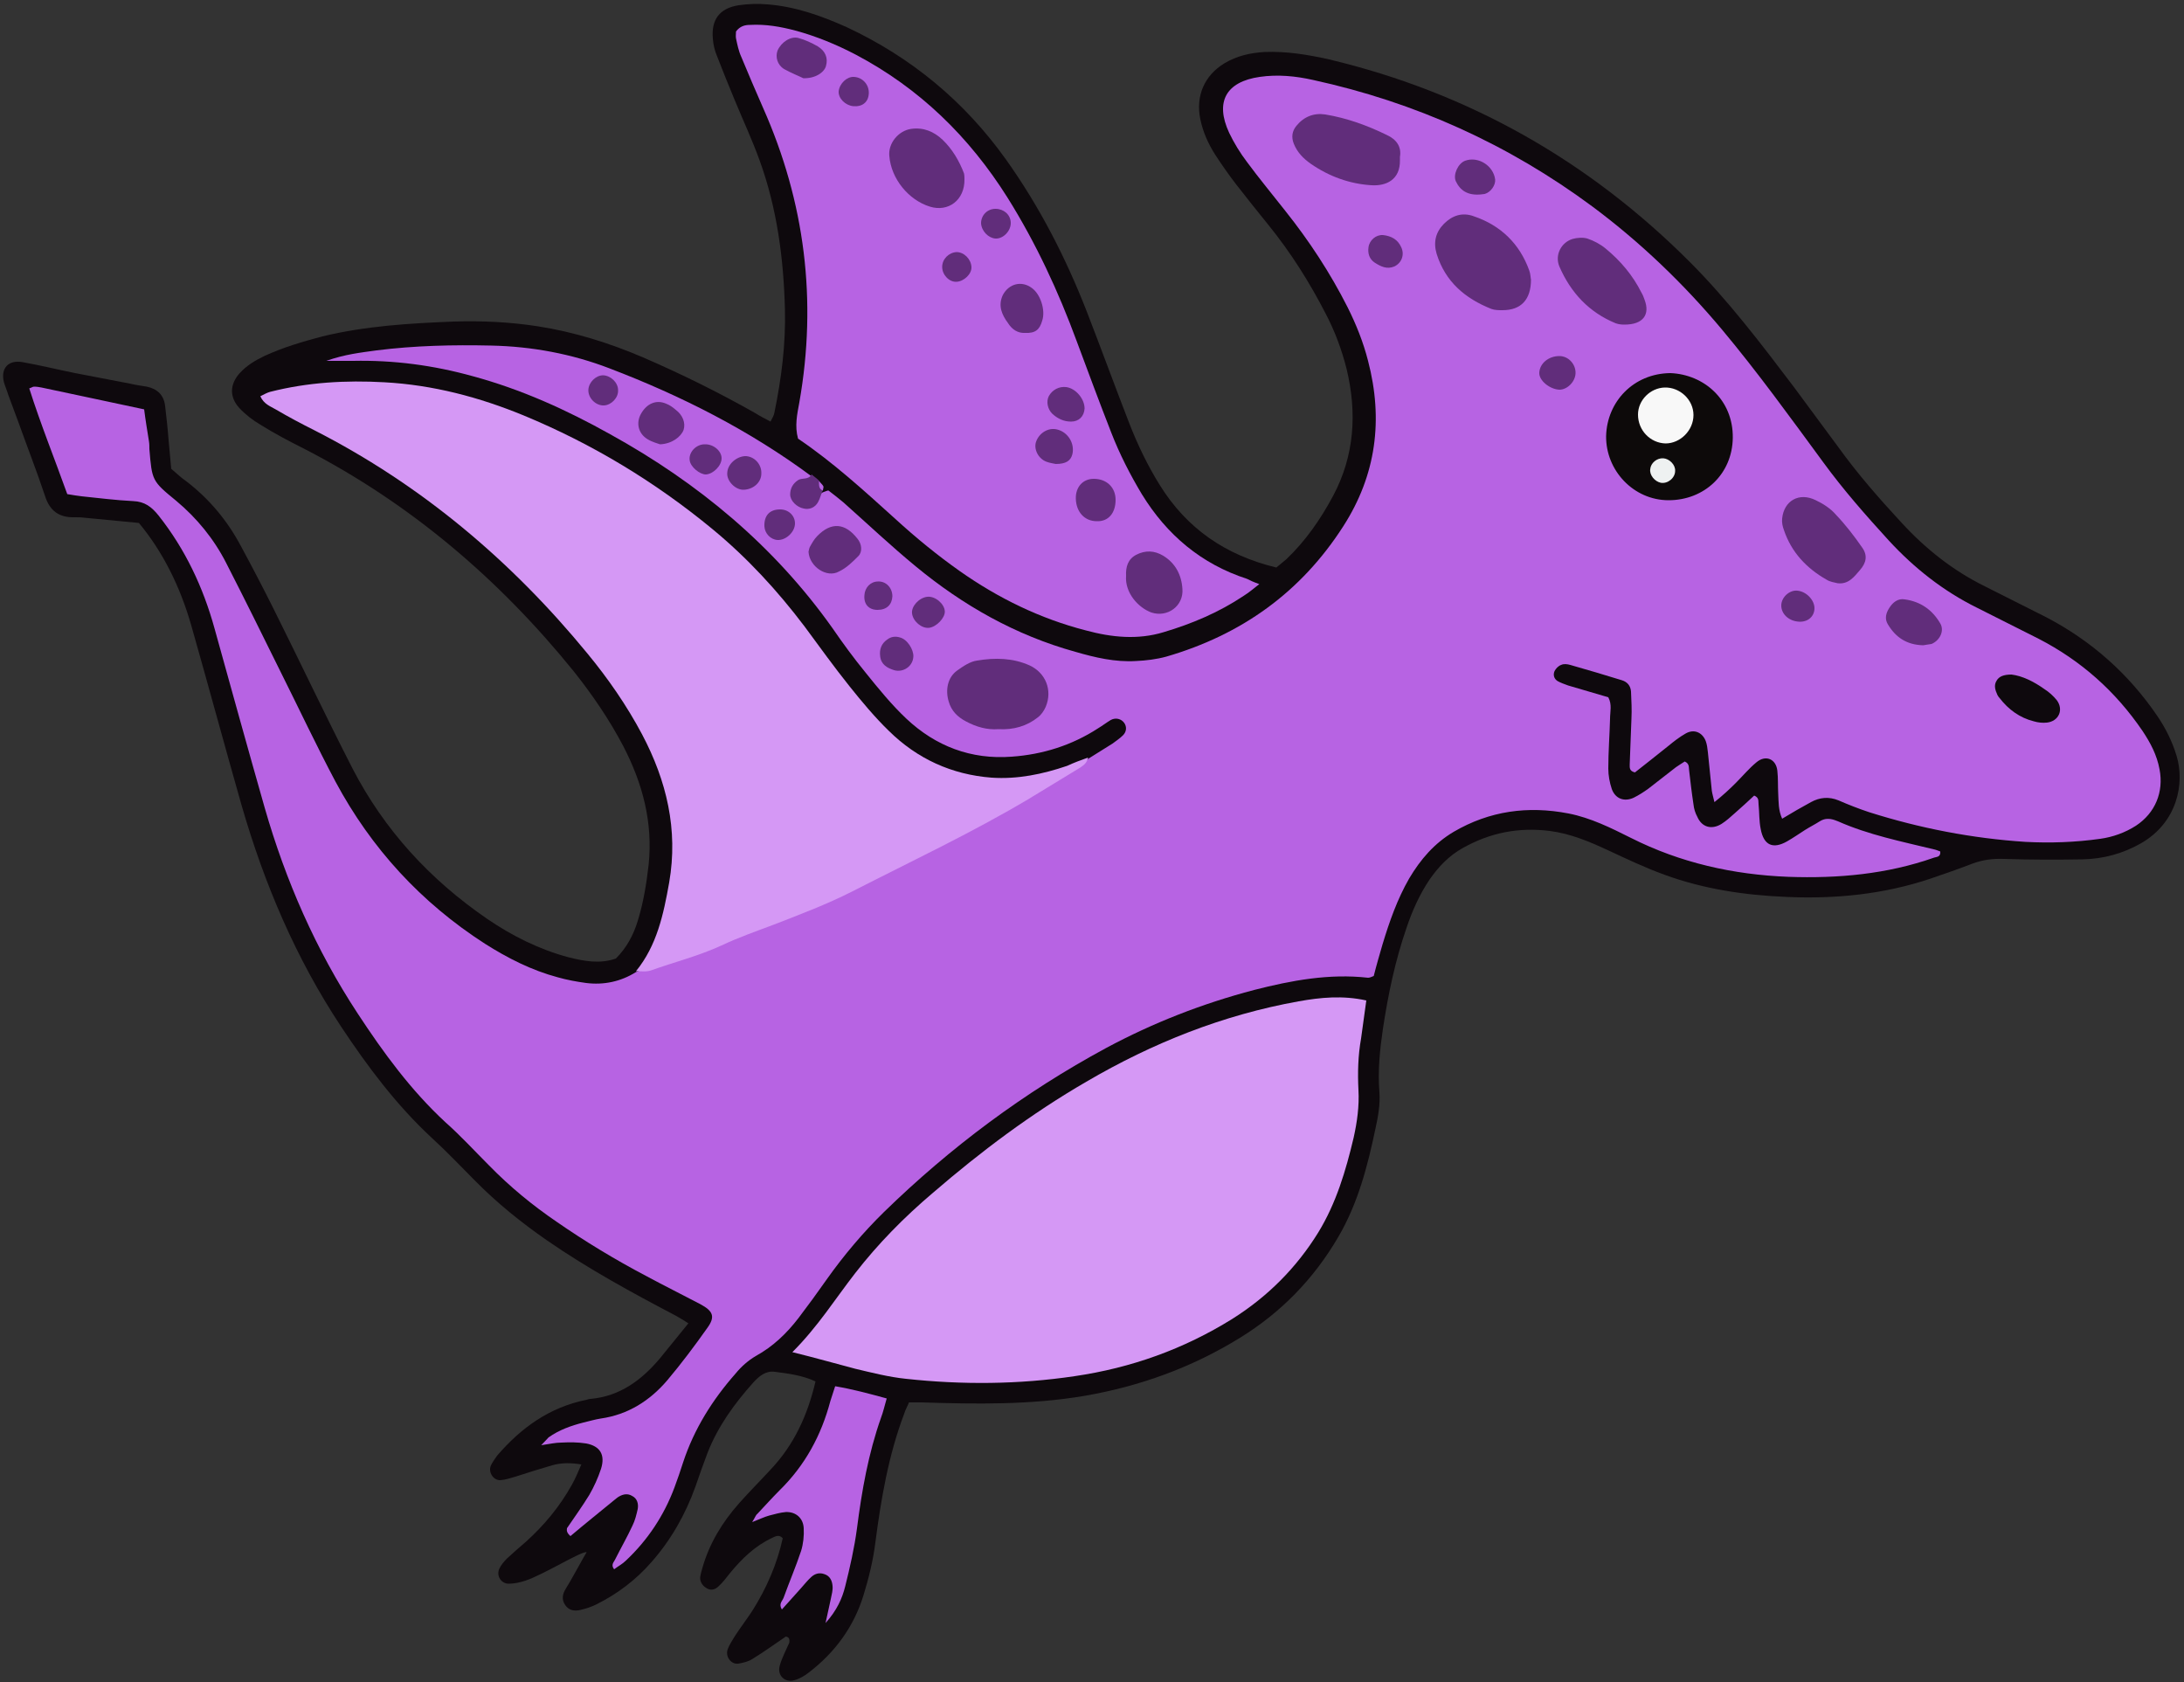 <svg xmlns="http://www.w3.org/2000/svg" width="500" height="385" fill="none"><rect width="100%" height="100%" fill="#333333" stroke="none"/><path fill="#0E090D" d="M179.9 374.6c-2.5 1.7-5 3.5-7.6 5.1-.9.6-2.1.9-3.3 1.1-1.7.2-3-1.7-2.4-3.3.4-1.1 1.1-2.1 1.7-3.1 1.3-2 2.7-3.8 4-5.8 3.2-5.1 5.6-10.6 6.9-16.5-.8-.9-1.6-.5-2.4-.1-3.9 1.8-7 4.8-9.7 8.1-.8 1-1.6 2.1-2.6 3-.6.6-1.5 1-2.4.6-1.1-.5-1.9-1.5-1.8-2.7.1-.7.3-1.4.5-2.1 1.6-5.6 4.5-10.4 8.4-14.8 2.3-2.6 4.8-5.1 7.2-7.7 5.4-5.7 8.5-12.5 10.3-20.2-3-1.4-6.2-1.8-9.3-2.2-2.1-.3-3.6 1-4.9 2.4-4.3 4.8-8.1 10-10.5 16.1-1 2.6-1.9 5.2-2.8 7.8-2.3 6.4-5.6 12.2-10.1 17.3-3.5 4-7.7 7.2-12.5 9.6-1.2.6-2.4 1-3.7 1.3-1.3.3-2.6.2-3.5-1.1-.9-1.3-.6-2.6.1-3.7 1.1-1.7 4.6-8.2 4.8-8.4-1-.4-9.8 5.1-14 6.5-1.2.4-2.6.7-3.8.7-1.8 0-2.9-1.8-2.2-3.4.4-.9 1.1-1.7 1.8-2.4 1.4-1.3 2.8-2.5 4.3-3.8 4.2-3.8 7.7-8 10.5-13 .8-1.4 1.4-2.9 2.2-4.7-2.5-.4-4.6-.4-6.7.2-2.8.8-5.6 1.7-8.4 2.6-1.1.3-2.2.7-3.4.8-1.7.1-2.9-1.9-2.2-3.4.4-.8.9-1.5 1.4-2.2 5.5-6.4 12-11.1 20.5-12.8.3-.1.6-.2.9-.2 6.7-.6 11.7-4.3 15.9-9.3 2.1-2.6 4.2-5.2 6.5-8-1.1-.7-1.9-1.2-2.8-1.7-10.1-5.3-20.2-10.8-29.6-17.3-5.9-4.1-11.5-8.6-16.6-13.8-3.2-3.2-6.3-6.5-9.7-9.6-8.1-7.5-14.7-16.3-20.8-25.5-10.4-15.7-17.6-32.7-22.8-50.7-3.9-13.7-7.6-27.4-11.5-41.1-2.6-9.1-6.6-17-12-23.5-4.1-.4-8.3-.8-12.5-1.2-.7-.1-1.5-.1-2.2-.1-3.5.1-5.7-1.4-6.8-4.9-1.9-5.7-4.1-11.3-6.1-16.9-.8-2.1-1.5-4.1-2.3-6.2-.3-1-.7-1.9-1-2.9-.8-3.2 1-5.2 4.3-4.6 4 .7 8 1.7 12 2.5 4.2.8 8.3 1.6 12.5 2.4 1.3.3 2.6.5 3.9.7 2.4.5 3.9 1.9 4.2 4.4.3 2.6.6 5.2.8 7.9.2 2.2.4 4.4.6 6.5 1.3 1.1 2.3 2.1 3.5 2.9 5.2 4 9.3 8.9 12.4 14.7 2.6 4.8 5.1 9.6 7.5 14.4 6.1 12.2 11.9 24.5 18.1 36.6 7.3 14.1 17.7 25.4 30.8 34.4 5.7 3.9 11.9 7 18.6 8.8 3.6.9 7.2 1.6 10.9.3 2.4-2.4 4-5.3 5-8.6 1.3-4.2 2-8.5 2.5-12.9 1-9.7-1.4-18.6-5.8-27.1-3.2-6.1-7.1-11.8-11.4-17.2-17.1-21.1-37.4-38.4-61.7-50.9-3.4-1.7-6.8-3.5-10-5.5-1.7-1-3.4-2.3-4.8-3.8-2.3-2.5-2.2-5.4 0-7.9 1.6-1.8 3.6-3 5.7-4 4.3-2 8.8-3.3 13.3-4.5 9.9-2.4 20-3 30.1-3.4 6.5-.2 12.9.1 19.3 1.1 8.3 1.3 16.3 3.8 24 7.1 8.8 3.8 17.3 8 25.6 12.7 1.1.7 2.3 1.3 3.6 2 .4-.8.8-1.4.9-2.1 1.6-7.8 2.6-15.6 2.4-23.6-.3-11.6-1.8-23.1-5.8-34.1-1.7-4.7-3.8-9.2-5.7-13.8-1.4-3.4-2.8-6.8-4.1-10.2-.5-1.2-.8-2.5-.9-3.8-.4-4.4 1.5-7 5.9-7.7 2.1-.3 4.4-.4 6.6-.2 6.4.5 12.3 2.6 18.1 5.2 14.8 6.9 27 17 36.5 30.3C238 47.3 244 59 248.8 71.3c3.3 8.5 6.4 17 9.7 25.5 1.9 4.9 4.2 9.7 7 14.2 6.2 10 15.1 16.1 26.7 18.9.7-.6 1.5-1.2 2.3-1.9 4.4-4.2 7.8-9.1 10.7-14.5 4.9-9.2 5.5-19 3.1-29-1.1-4.4-2.7-8.7-4.8-12.7-3.7-7.2-8-14-13.1-20.3-2.5-3.1-5-6.2-7.4-9.3-1.7-2.2-3.3-4.5-4.8-6.8-1.6-2.5-2.8-5.2-3.4-8.1-1.1-5.3.9-10 5.5-12.8 2.8-1.7 5.9-2.4 9.2-2.6 5-.2 9.9.6 14.8 1.7 31.9 7.6 59.4 23.2 82.5 46.3 8.8 8.8 16.4 18.8 23.9 28.7l10.2 13.8c4.4 6.1 9.3 11.7 14.4 17.2 5.5 6 11.8 11 19.1 14.6 4.7 2.4 9.4 4.7 14.1 7.1 10.3 5.4 18.8 12.9 25.4 22.6 1.9 2.8 3.4 5.8 4.4 9.1 1.9 6.3.2 15.2-8.1 20-4.2 2.4-8.7 3.6-13.4 3.7-6 .1-12 .1-18-.1-2.6-.1-4.9.2-7.3 1.1-3.1 1.2-6.3 2.3-9.5 3.4-10.7 3.6-21.8 4.7-33 4.2-9.6-.4-19-1.8-28-5.1-4.4-1.6-8.6-3.6-12.9-5.6-4.3-2-8.6-3.8-13.3-4.4-7.1-.9-13.7.4-19.9 3.9-3.1 1.7-5.6 4.3-7.6 7.2-2.3 3.4-4 7.2-5.3 11.1-2.6 7.5-4.2 15.2-5.4 23.1-.7 4.8-1.2 9.6-.8 14.5.2 2.8-.3 5.6-.9 8.3-1.8 8.6-4 17.1-8.5 24.8-5.6 9.6-13.1 17.3-22.5 23.1-11 6.8-22.9 11.1-35.6 13.3-12.4 2.1-24.8 1.9-37.3 1.5h-2.9c-.3.8-.8 1.6-1.1 2.6-3.6 9.5-5.3 19.5-6.6 29.5-.5 4-1.5 8.1-2.7 12-2.2 7.2-6.5 13.1-12.5 17.7-1 .8-2.2 1.5-3.4 1.8-2.1.6-3.9-1.1-3.3-3.3.5-1.8 1.4-3.5 2.2-5.3.1-.7 0-1.3-.8-1.4Z"/><path fill="#B763E3" d="M129.8 349.8c1.7-2.5 3.5-5 5.1-7.6 1.1-1.9 2-3.9 2.7-6 1-3.2-.2-5.2-3.4-5.8-1.9-.3-3.8-.3-5.7-.2-1.3 0-2.6.3-4.6.6.9-.9 1.3-1.4 1.7-1.8 2.4-1.7 5.2-2.7 8-3.4 1.3-.3 2.6-.7 3.9-.9 6.3-.9 11.3-4.1 15.3-8.8 3.2-3.8 6.2-7.8 9.1-11.9 1.9-2.6 1.4-3.9-1.6-5.5-4.2-2.2-8.4-4.3-12.5-6.5-7-3.7-13.8-7.8-20.3-12.3-5.6-3.8-10.8-8.1-15.5-12.9-3.3-3.3-6.5-6.8-10-9.9-7.9-7.3-14.2-15.9-20.1-24.9-9.6-14.6-16.5-30.4-21.3-47.1-3.9-13.7-7.7-27.4-11.5-41.1-2.6-9.4-6.7-18.1-12.8-25.8-1.6-2-3.2-3.2-5.8-3.3-4-.2-7.9-.7-11.8-1.1-1-.1-2-.3-3.3-.5-2.9-8.1-6.1-16-8.7-24.2.6-.2.8-.4 1.1-.4.6 0 1.2.1 1.7.2 7.7 1.6 15.4 3.3 23.5 5 .3 2.4.7 4.8 1.1 7.3.1.6.1 1.2.1 1.8.6 7.2.6 7.3 6.1 11.8 4.8 4 8.7 8.8 11.5 14.3 4.2 8.2 8.3 16.5 12.4 24.8 4.2 8.4 8.2 16.9 12.6 25.2C85 194.2 96.4 206.6 111 216c5.2 3.3 10.7 6.1 16.7 7.7 2.1.6 4.3 1 6.5 1.3 4 .5 7.9-.3 11.4-2.5 9.5-3.4 19-7 28.4-10.6 23.4-9 45.4-20.6 66.9-33.3 2.7-1.6 6-2.4 8.2-4.9 1.9-1.2 3.7-2.3 5.6-3.5.8-.6 1.7-1.2 2.4-1.9.8-.8.9-1.9.3-2.8-.7-1-2-1.3-3.1-.7-1 .6-1.9 1.3-2.9 1.9-6 3.9-12.7 6-19.8 6.5-9.3.7-17.4-2.4-24.1-8.7-3.4-3.2-6.4-6.9-9.3-10.5-2.7-3.3-5.2-6.7-7.6-10.2-13.4-18.9-30.8-33.3-50.9-44.4-10-5.6-20.4-10.3-31.5-13.3-9-2.5-18.1-3.7-27.4-3.5h-6.1c4.2-1.5 7.9-1.9 11.5-2.4 8.7-1.1 17.5-1.3 26.3-1.1 9.3.2 18.4 1.9 27 5.2 16.5 6.3 32.1 14.2 46.4 24.8.3 1.5-1 1.5-1.8 2-1.4.8-2.5 1.9-1.3 3.5 1.3 1.6 2.8 1.2 4-.2.6-.7.9-1.5 1.8-1.8.4-.1.9-.4 1.1-.3 1.2.9 2.3 1.8 3.4 2.7 5.5 4.9 10.8 9.9 16.5 14.6 10.9 9 22.9 15.8 36.6 19.6 4.5 1.3 9.1 2.4 13.9 2.1 2.3-.1 4.7-.4 6.9-1 17.2-5 30.8-14.7 40.5-29.8 7.6-11.8 9.2-24.5 5.7-37.9-1.1-4.3-2.7-8.3-4.7-12.3-4-7.9-8.8-15.2-14.3-22.1-2.9-3.7-5.9-7.3-8.7-11.1-1.6-2.1-3-4.4-4.1-6.7-3.3-7.1-.7-11.7 7-12.8 4.1-.6 8.2-.2 12.2.7 23.4 5.1 44.7 14.7 64 29 11 8.2 20.8 17.6 29.6 28.1 8.2 9.8 15.7 20.2 23.2 30.4 4.6 6.3 9.7 12.1 15 17.9 5.8 6.3 12.5 11.6 20.2 15.4 4.7 2.4 9.4 4.7 14.1 7.1 9.7 5 17.6 12 23.8 21.1 1.8 2.7 3.3 5.5 3.9 8.8 1 5.2-1 10-5.4 12.9-2.5 1.6-5.3 2.6-8.2 3-5.7.8-11.4 1-17.1.7-12.2-.8-24.1-3.1-35.8-6.8-2.4-.8-4.7-1.7-7-2.7-2.2-.9-4.3-.7-6.3.4-2.2 1.2-4.3 2.4-6.6 3.8-.9-2-.8-3.9-.9-5.7-.1-1.8 0-3.5-.2-5.3-.3-2.7-2.7-3.7-4.8-1.9-1.7 1.4-3.1 3.1-4.7 4.7-1.4 1.4-2.9 2.8-4.9 4.4-.3-1.3-.5-1.9-.6-2.6-.3-2.9-.6-5.8-.9-8.8-.1-.9-.2-1.8-.5-2.6-.8-2-2.7-2.8-4.6-1.7-1.4.8-2.7 1.8-3.9 2.8-2.6 2.1-5.3 4.2-7.7 6.1-1.3-.3-1.2-1.1-1.2-1.8.1-3.5.3-7 .4-10.5.1-2 0-4.1-.1-6.2-.1-1.3-.8-2.2-2.1-2.6-3.9-1.2-7.9-2.4-11.8-3.5-.7-.2-1.5-.3-2.1 0-.6.2-1.2.8-1.5 1.4-.4.9-.1 1.8.7 2.3.7.4 1.6.7 2.4 1 3.1.9 6.2 1.8 9.2 2.7.9 1.7.4 3.3.4 4.9-.1 3.8-.4 7.6-.4 11.4 0 1.6.3 3.2.8 4.7.8 2.2 2.8 3 5 2 1.2-.6 2.3-1.3 3.4-2.1 2.1-1.6 4.2-3.3 6.3-4.9.7-.5 1.4-.9 2-1.3 1.1.5.9 1.3 1 2 .3 2.6.6 5.2 1 7.8.1 1 .4 2 .9 2.9 1 2.3 3.2 3 5.5 1.6 1.1-.7 2.1-1.6 3.1-2.5 1.5-1.3 3-2.7 4.4-4 1.2.5.9 1.3 1 2 .2 1.9.1 3.8.5 5.7.7 3.7 2.8 4.6 6 2.8 1.4-.8 2.7-1.7 4.1-2.6 1.1-.7 2.3-1.3 3.4-2s2.2-.7 3.4-.3c.3.1.5.2.8.3 7 3.1 14.5 4.6 21.9 6.4.5.1 1 .3 1.5.5.1 1.3-.8 1.2-1.4 1.4-10.8 3.8-22 4.8-33.4 4.4-12.6-.5-24.7-3.2-36-8.9-4.6-2.3-9.2-4.6-14.3-5.6-9.3-1.8-18.1-.6-26.3 4.2-4.4 2.6-7.6 6.3-10.2 10.7-2.7 4.7-4.5 9.8-6.1 15.1-.7 2.4-1.4 4.8-2 7.2-.5.2-.9.4-1.3.4-8.9-1-17.5.6-26.1 2.8-11.8 3.1-23.1 7.5-33.9 13.3-18.7 10.1-35.6 22.7-50.8 37.5-4.8 4.7-9.2 9.9-13.1 15.4-2.1 3-4.3 6-6.5 8.9-2.7 3.5-5.8 6.5-9.8 8.7-1.7 1-3.3 2.4-4.6 4-5.3 6-9.5 12.7-12 20.3-.6 1.9-1.3 3.9-2 5.8-2.4 6.4-6.1 12-11.1 16.7-.8.8-1.8 1.3-2.7 2-.8-1-.1-1.6.2-2.2 1.3-2.6 2.8-5.2 4-7.8.6-1.2.9-2.5 1.2-3.8.2-1.2-.1-2.4-1.3-3-1-.6-2-.4-2.9.1-.4.2-.7.5-1.1.8-3.4 2.8-6.8 5.5-10.1 8.3-.8-.7-.9-1.2-.8-1.8Z"/><path fill="#D598F5" d="M249.1 173.4c-.2 1.1-.9 1.7-1.8 2.3-4 2.4-8 4.9-12 7.3-13 7.7-26.6 14.1-40.1 21-5.9 3-12 5.3-18.2 7.7-4 1.5-8 2.9-11.8 4.7-5.2 2.4-10.8 3.8-16.1 5.7-1.1.4-2.3.2-3.5.2 4.8-5.9 6.3-13 7.6-20.3 2.1-12.1-.6-23.3-6.2-33.9-3.5-6.6-7.8-12.8-12.5-18.5-17.4-21.2-38-38.6-62.5-51.1-3-1.5-6-3.1-8.9-4.8-1.2-.7-2.7-1.2-3.5-3 .8-.4 1.5-.8 2.2-1 8.6-2.2 17.4-2.7 26.2-2.2 11.1.6 21.7 3.4 31.9 7.6 15.7 6.5 30.1 15.2 43.2 26 8 6.6 14.9 14.1 21.1 22.3 3.4 4.6 6.7 9.2 10.3 13.7 2.8 3.5 5.8 7.1 9 10.2 6.5 6.4 14.4 10 23.5 10.7 6 .4 11.7-.8 17.3-2.7 1.5-.7 3.1-1.3 4.8-1.9ZM181.4 309.5c5.9-5.9 9.8-12.2 14.4-18.1 5.2-6.7 11.2-12.8 17.7-18.3 11-9.5 22.6-18.2 35.2-25.5 15.2-8.9 31.3-15.3 48.6-18.4 5-.9 10.1-1.4 15.5-.2-.4 3-.8 5.9-1.2 8.7-.7 3.9-.8 7.9-.6 11.8.2 3.7-.3 7.3-1.1 10.9-1.8 7.6-4 15-8.1 21.7-5 8.1-11.6 14.7-19.7 19.8C271 308.8 259 313.1 246 315c-12.8 1.9-25.7 2-38.6.6-3.9-.4-7.8-1.4-11.6-2.3-4.6-1.2-9.1-2.5-14.4-3.8Z"/><path fill="#B763E3" d="M288.3 133.7c-1.5 1.2-2.5 2-3.6 2.7-5.7 3.8-11.9 6.4-18.3 8.3-5.9 1.8-11.9 1.2-17.8-.4-10.5-2.7-20.1-7.4-28.9-13.6-5.1-3.6-10-7.6-14.7-11.9-7.2-6.5-14.3-13-22.3-18.4-.8-2.9-.2-5.6.3-8.3 4.1-23.3 1.3-45.8-8.3-67.4-1.7-3.9-3.4-7.8-5-11.7-.6-1.3-.9-2.8-1.2-4.2-.1-.5 0-1.1 0-1.6.9-1.2 2-1.5 3.2-1.5 3.6-.2 7 .4 10.4 1.3 4.8 1.3 9.4 3.2 13.8 5.5 14.6 7.7 26 18.8 34.8 32.8 6.5 10.4 11.6 21.4 15.8 32.8 2.6 7 5.2 14 7.9 20.9 1.9 4.9 4.3 9.6 7 14.1 5.7 9.3 13.6 16 24.1 19.4.8.4 1.4.7 2.8 1.2ZM191.2 317.3c4.1.7 7.8 1.7 11.8 2.8-.5 1.7-.8 3.1-1.3 4.4-2.9 8.2-4.4 16.7-5.5 25.3-.6 4.5-1.6 8.9-2.7 13.3-.7 2.8-1.9 5.5-4.5 8.4.5-2.4.9-4 1.2-5.5.2-1 .5-2 .4-3-.1-1.2-.6-2.3-1.9-2.7-1.1-.4-2.1-.1-2.9.6-.9.8-1.6 1.7-2.4 2.6-1.4 1.6-2.9 3.2-4.4 4.9-.8-1.3.1-1.9.4-2.7 1.3-3.6 2.8-7.1 4-10.7.5-1.6.7-3.5.6-5.2-.1-2.3-1.8-3.8-4.1-3.7-1.3.1-2.6.5-3.8.8-1.1.3-2.1.8-3.9 1.5.7-1.1.8-1.6 1.2-1.9 1.7-1.8 3.4-3.7 5.1-5.4 5.8-5.7 9.5-12.5 11.6-20.4.3-1 .7-2.1 1.1-3.4Z"/><path fill="#612D7B" d="M188.4 112.1c-.4.9-.6 1.9-1.1 2.8-.7 1.3-2 1.8-3.3 1.5-1.6-.3-3.1-1.8-3.1-3.2 0-1.4.6-2.5 1.8-3.3.9-.6 2.4 0 3.1-1.3.6.5 1.2.9 1.7 1.4.4.7.2 1.6.9 2.2v-.1Z"/><path fill="#B763E3" d="M188.4 112.3c-1-.4-.9-1.3-.9-2.2.3.4.8.8 1 1.2.1.3-.1.6-.1 1Z"/><path fill="#0D0A0A" d="M382.4 85.4c7.7.3 14.4 6.1 14.3 14.8-.1 8.3-6.5 14.3-14.7 14.3-8 0-14.4-6.8-14.3-14.7.2-7.8 6.2-14.3 14.7-14.4Z"/><path fill="#612D7B" d="M350.5 64c0 4.6-2.3 7-6.5 7-.9 0-1.8 0-2.6-.3-6-2.4-10.5-6.2-12.5-12.6-.8-2.7-.2-5 1.7-6.9 1.8-1.8 4.1-2.7 6.8-1.7 6.2 2.1 10.5 6.3 12.7 12.4.3.8.3 1.7.4 2.1ZM228.6 166.9c-2.6.2-5.1-.5-7.5-1.8-1.9-1-3.3-2.4-3.9-4.5-.8-2.6-.3-5.5 1.9-7.1 1.4-1 3-2.1 4.6-2.3 4.1-.7 8.2-.6 12 1.1 3.7 1.7 5.3 5.7 3.7 9.5-.4.9-1 1.8-1.8 2.4-2.5 2-5.6 2.9-9 2.7ZM320.5 35.9v.7c.1 4.6-3.2 6-6.5 5.8-5-.3-9.7-2-13.9-4.9-1.7-1.2-3.1-2.6-3.9-4.6-.6-1.5-.4-2.9.6-4.1 1.7-2.1 4-3 6.6-2.6 4.9.8 9.6 2.5 14.1 4.7 2.2 1 3.4 2.7 3 5ZM371.9 74.3c-.3 0-1.2 0-2-.3-6.1-2.5-10.3-7-12.9-13-1.1-2.6.4-5.5 3-6.3 1-.3 2.4-.4 3.4-.1 1.5.5 3 1.3 4.2 2.3 3.4 2.8 6.2 6.1 8.2 10.1.3.5.5 1 .7 1.6 1.3 3.4-.3 5.7-4.6 5.7ZM420.7 133.5c-.8-.2-1.7-.3-2.5-.8-4.6-2.6-8.1-6.3-9.8-11.4-.3-.8-.5-1.7-.4-2.6.4-4.1 3.9-6.1 7.7-4.2 1.7.8 3.4 1.9 4.6 3.3 2.2 2.3 4.2 4.9 6 7.5 1.3 1.8 1 3.5-.5 5.2-1.3 1.5-2.6 3.3-5.1 3Z"/><path fill="#0E090D" d="M460.5 154.4c2.5.3 5.1 1.6 7.5 3.3 1.1.7 2.1 1.6 2.9 2.6 1.6 2.2.4 4.8-2.3 5.1-1 .1-2 0-3-.3-3.2-.8-5.8-2.7-7.8-5.3-.2-.2-.4-.5-.5-.7-.5-1.1-.9-2.2-.2-3.3.5-.9 1.5-1.4 3.4-1.4Z"/><path fill="#612D7B" d="M440.3 147.7c-3.8-.1-6.3-1.8-8.1-4.8-.8-1.3-.4-2.6.3-3.7.8-1.3 2-2.3 3.6-2 3.6.5 6.3 2.4 8.1 5.5 1 1.7-.1 3.9-2 4.7-.6.1-1.4.2-1.9.3ZM185.1 126.3c.1-.3.1-.7.3-1.1.5-.9 1-1.8 1.7-2.5 3.2-3.3 6.4-3 9.2.6 1 1.2 1.2 3 .2 4-1.3 1.3-2.7 2.7-4.4 3.5-2.8 1.6-6.8-1.1-7-4.5ZM151.1 101.7c-.5-.2-1.8-.5-2.9-1.2-2.1-1.3-2.6-3.7-1.5-5.7 1.3-2.4 3.5-3.4 5.8-2.4.8.3 1.5.8 2.2 1.4 1.6 1.2 2.3 3 1.8 4.6-.6 1.6-2.7 3.2-5.4 3.3ZM339.1 44.5c-3.1.3-4.8-.9-5.8-3-.7-1.5.5-4.1 2.1-4.7 3-1.1 6.5 1.1 6.9 4.3.1 1.3-1 2.9-2.4 3.3-.6.1-1.2.1-.8.1ZM357 81.5c2.1 0 3.8 1.9 3.7 4-.1 1.9-1.9 3.7-3.7 3.7-2.2-.1-4.7-2.1-4.6-3.9.1-2.1 2.1-3.8 4.6-3.8ZM174.3 108.4c0 2-1.8 3.6-4 3.7-1.9.1-4-2-3.8-3.9.1-2 2.1-3.7 4.1-3.8 2 0 3.8 1.8 3.7 4ZM209.1 150.3c-.1 2.2-2.3 3.7-4.4 3.1-1.6-.5-3-1.3-3.2-3.2-.2-1.6.3-2.9 1.6-3.8.9-.7 1.9-.8 2.9-.5 1.7.4 3.2 2.8 3.1 4.4ZM316.6 53.8c1.9.2 3.4 1 4.2 2.8.8 1.7.1 3.6-1.6 4.4-1.7.7-3.1 0-4.5-.9-1.2-.8-1.6-2.1-1.4-3.5.2-1.6 1.7-2.9 3.3-2.8ZM411.9 142.3c-2.3-.1-4.1-1.7-4.1-3.7 0-1.9 1.9-3.6 3.7-3.4 2.1.2 3.9 2.2 3.9 4 0 1.9-1.5 3.2-3.5 3.1ZM216.3 139.9c.1 1.5-1.9 3.6-3.6 3.8-1.7.2-3.7-1.5-3.9-3.3-.2-1.6 1.6-3.6 3.5-3.8 1.8-.2 3.9 1.6 4 3.3ZM161.3 101.7c2-.1 3.9 1.5 3.9 3.2 0 1.7-1.9 3.6-3.6 3.7-1.4 0-3.5-1.7-3.7-3.2-.3-1.8 1.4-3.7 3.4-3.7ZM178.6 116.6c1.9 0 3.4 1.4 3.4 3.2 0 2-2.1 3.9-4 3.8-1.6-.1-2.9-1.5-3-3.1-.1-2.5 1.2-3.9 3.6-3.9ZM141.5 89.3c.1 1.7-1.5 3.4-3.2 3.5-1.9.1-3.7-1.7-3.6-3.6.1-1.7 1.7-3.3 3.4-3.3 1.8.1 3.4 1.7 3.4 3.4ZM200.9 139.6c-2 0-3.2-1.3-3-3.4.1-1.7 1.4-3.1 3.1-3.1 1.8-.1 3.3 1.4 3.3 3.4-.1 1.9-1.3 3.1-3.4 3.1ZM220.8 41c.1 4.8-3.7 7.6-7.9 6.3-4.9-1.5-8.9-6.4-9.3-11.6-.3-2.9 2.1-5.8 5-6.2 2.8-.4 5.2.6 7.2 2.5 2.2 2.1 3.8 4.8 4.9 7.7.1.5.1 1.1.1 1.3ZM257.8 131.8c-.1-2 .4-3.8 2.3-4.8 2.1-1.1 4.2-1 6.2.2 2.8 1.7 4.2 4.4 4.4 7.6.3 3.9-3.4 6.6-7.1 5.4-3-1.1-6.1-4.5-5.8-8.4ZM234.7 76.2c-1.7.1-3-.8-3.9-2.2-1.4-1.9-2.4-4-1.2-6.5 1.4-2.6 4.3-3.3 6.6-1.6 2 1.4 3.2 5.1 2.4 7.5-.6 2.1-1.6 2.9-3.9 2.8ZM183.9 17.9c-1-.5-2.8-1.2-4.4-2.1-1.6-1-2-2.8-1.5-4.2.8-1.9 3-3.4 4.8-2.9 1.5.4 3 1.1 4.4 1.9 1.8 1.1 2.4 2.7 1.9 4.5-.4 1.5-2.5 2.9-5.2 2.8ZM255.4 114.4c0 3.1-1.7 5-4.3 4.9-2.8 0-4.7-2.1-4.8-5.1-.1-2.7 1.6-4.6 4.1-4.6 3 0 5 2 5 4.8ZM241.7 106.2c-.4-.1-1.3-.2-2.1-.5-1.9-.7-3-2.9-2.4-4.6.7-2 2.8-3.3 4.8-2.8 2.5.6 4.1 3.2 3.5 5.7-.4 1.5-1.5 2.2-3.8 2.2ZM248.3 93.5c-.1 1.8-1.3 3-3.1 3-1.7 0-3.1-.7-4.3-1.8-1.1-1.1-1.4-2.8-.8-4 .8-1.5 2.4-2.3 4-2.1 2.2.3 4.2 2.7 4.2 4.9ZM195.5 17.6c2 .1 3.5 1.8 3.4 3.8-.1 2-1.5 3.1-3.6 2.9-1.8-.2-3.4-1.8-3.3-3.4.2-1.8 1.9-3.4 3.5-3.3ZM231.4 50.9c.1 1.9-1.7 3.8-3.5 3.7-1.6-.1-3.2-1.7-3.3-3.5 0-1.8 1.4-3.3 3.3-3.3s3.4 1.3 3.5 3.1ZM222.4 61.1c.1 1.6-1.7 3.3-3.4 3.4-1.7.1-3.3-1.6-3.3-3.4 0-1.8 1.5-3.3 3.3-3.4 1.7 0 3.3 1.6 3.4 3.4Z"/><path fill="#F8F8F8" d="M387.7 95c0 3.5-3 6.5-6.4 6.5-3.5-.1-6.3-3-6.3-6.6 0-3.3 2.8-6.1 6.1-6.2 3.5-.1 6.6 2.8 6.6 6.3Z"/><path fill="#EEF1F1" d="M377.8 107.4c.1-1.4 1.5-2.6 3-2.5 1.4.1 2.8 1.5 2.7 2.9 0 1.6-1.7 3-3.3 2.7-1.4-.3-2.6-1.8-2.4-3.1Z"/></svg>